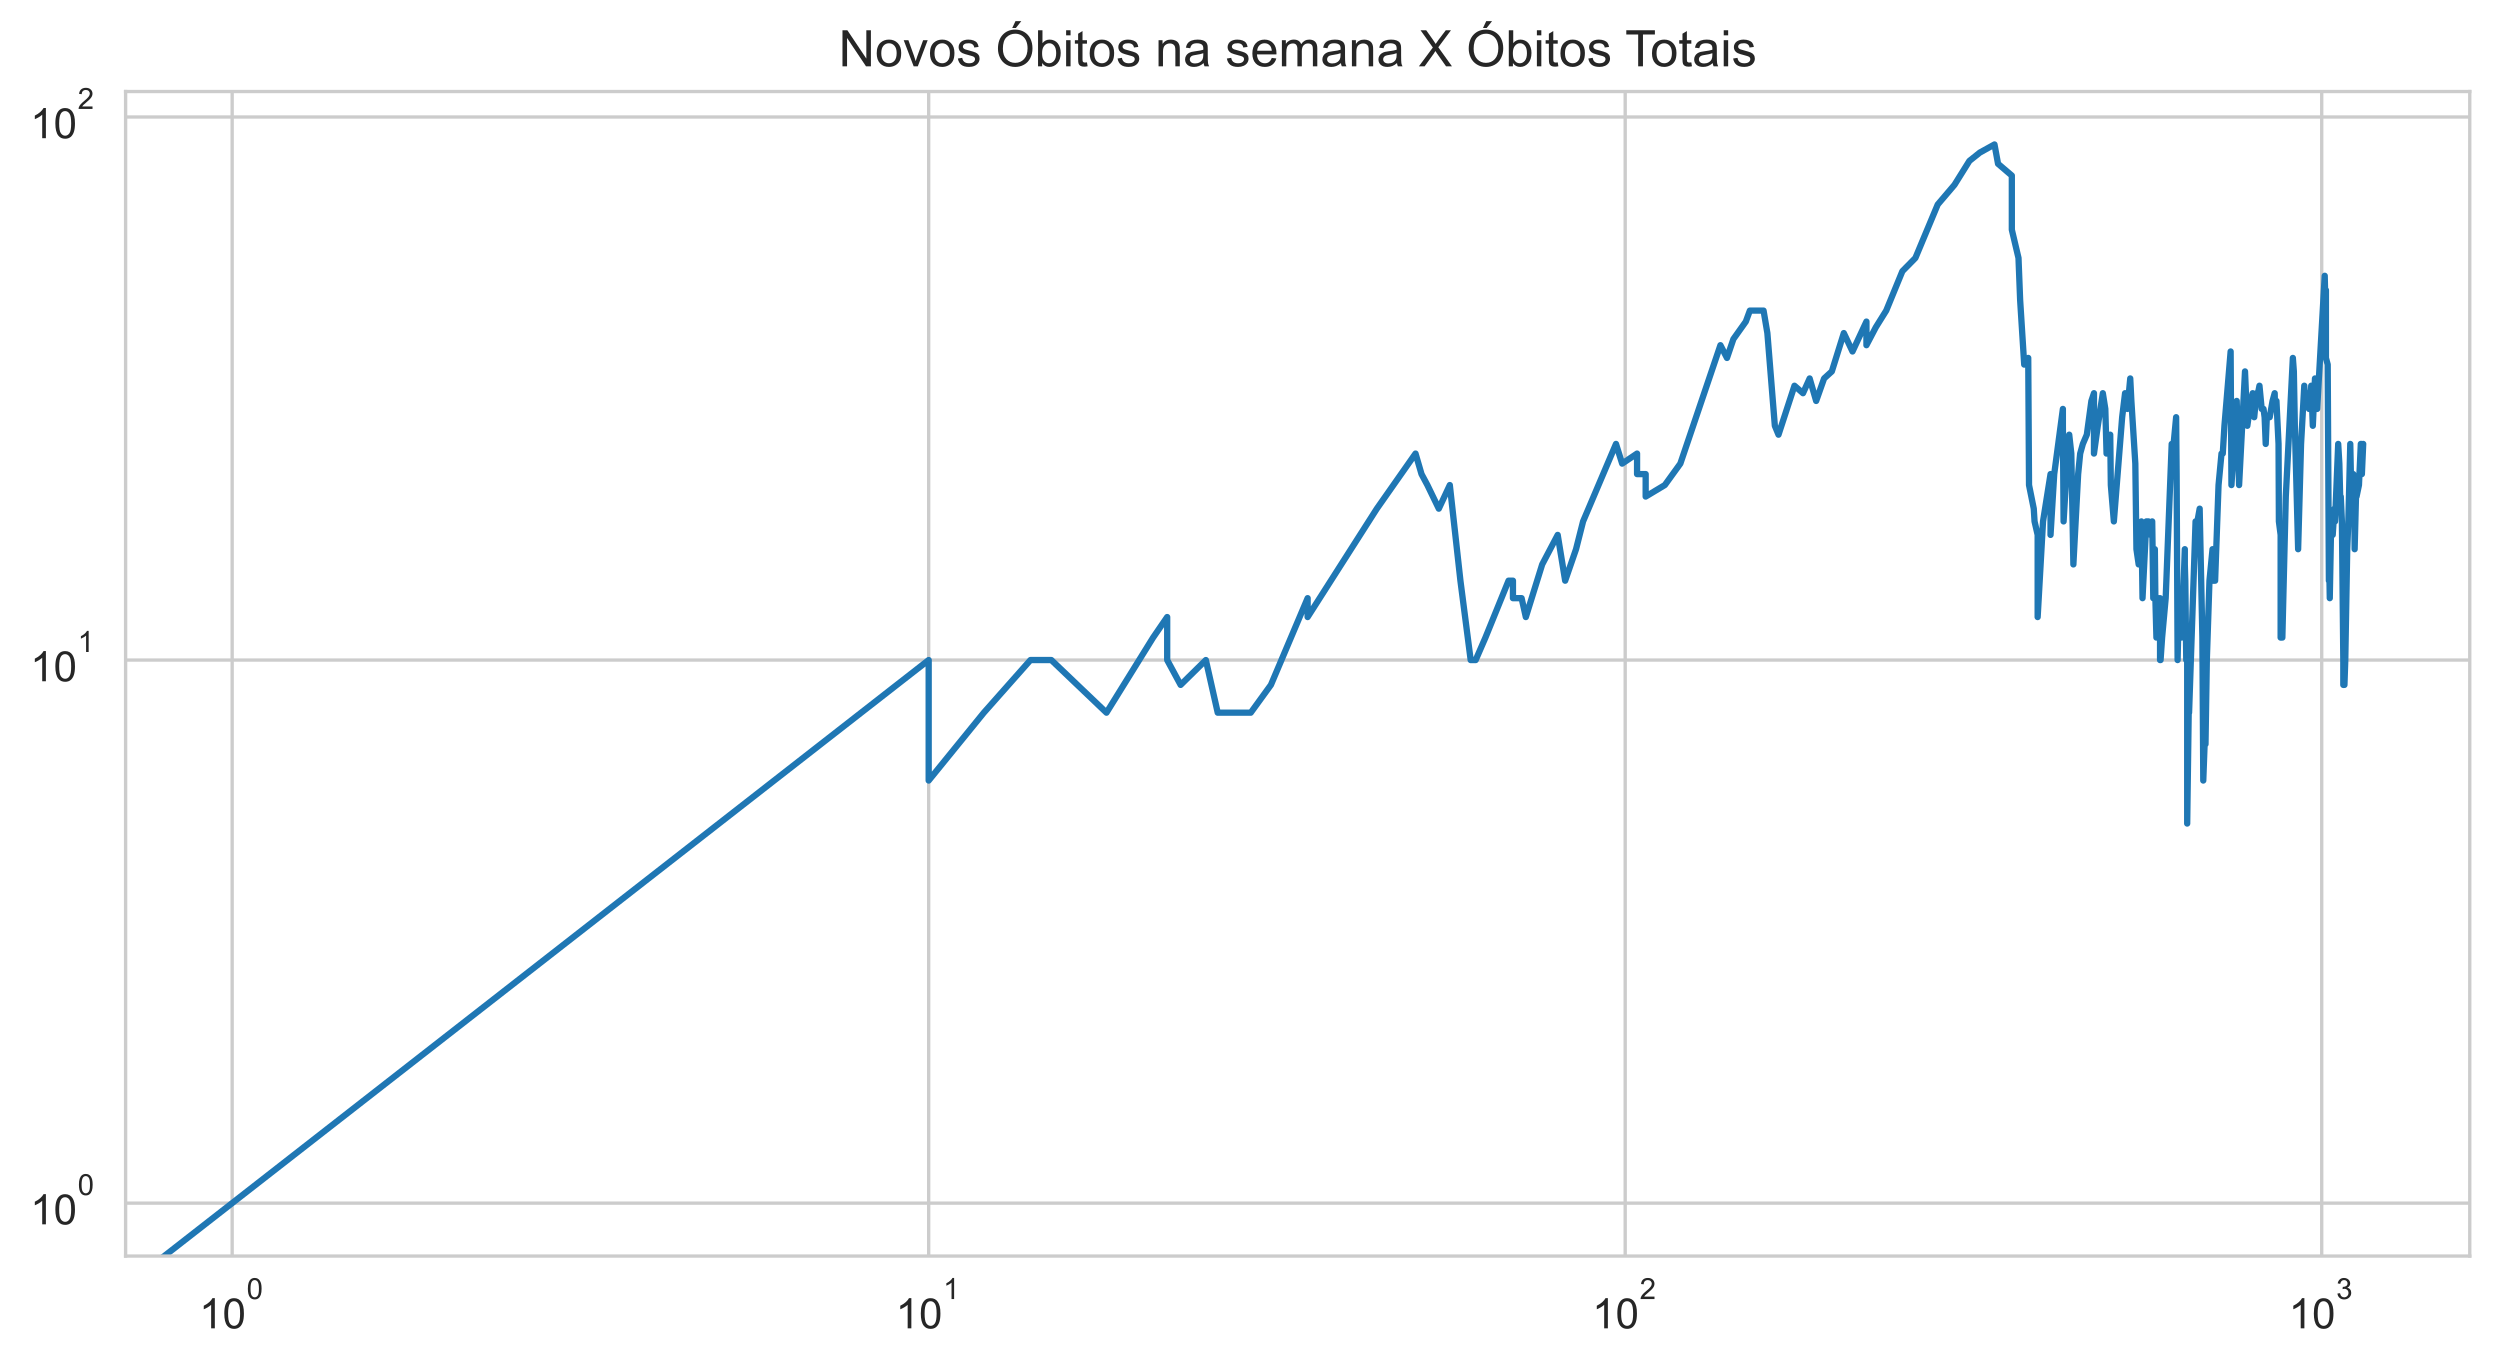 <?xml version="1.0" encoding="utf-8" standalone="no"?>
<!DOCTYPE svg PUBLIC "-//W3C//DTD SVG 1.1//EN"
  "http://www.w3.org/Graphics/SVG/1.1/DTD/svg11.dtd">
<!-- Created with matplotlib (https://matplotlib.org/) -->
<svg height="325.489pt" version="1.1" viewBox="0 0 595.1 325.489" width="595.1pt" xmlns="http://www.w3.org/2000/svg" xmlns:xlink="http://www.w3.org/1999/xlink">
 <defs>
  <style type="text/css">*{stroke-linecap:butt;stroke-linejoin:round;}</style>
 </defs>
 <g id="figure_1">
  <g id="patch_1">
   <path d="M 0 325.489 
L 595.1 325.489 
L 595.1 0 
L 0 0 
z
" style="fill:#ffffff;"/>
  </g>
  <g id="axes_1">
   <g id="patch_2">
    <path d="M 29.9 298.989 
L 587.9 298.989 
L 587.9 21.789 
L 29.9 21.789 
z
" style="fill:#ffffff;"/>
   </g>
   <g id="matplotlib.axis_1">
    <g id="xtick_1">
     <g id="line2d_1">
      <path clip-path="url(#pd5f2299d92)" d="M 55.264 298.989 
L 55.264 21.789 
" style="fill:none;stroke:#cccccc;stroke-linecap:round;stroke-width:0.8;"/>
     </g>
     <g id="text_1">
      <!-- $\mathdefault{10^{0}}$ -->
      <g style="fill:#262626;" transform="translate(47.414 316.302)scale(0.1 -0.1)">
       <defs>
        <path d="M 37.25 0 
L 28.469 0 
L 28.469 56 
Q 25.297 52.984 20.141 49.953 
Q 14.984 46.922 10.891 45.406 
L 10.891 53.906 
Q 18.266 57.375 23.781 62.297 
Q 29.297 67.234 31.594 71.875 
L 37.25 71.875 
z
" id="ArialMT-49"/>
        <path d="M 4.156 35.297 
Q 4.156 48 6.766 55.734 
Q 9.375 63.484 14.516 67.672 
Q 19.672 71.875 27.484 71.875 
Q 33.25 71.875 37.594 69.547 
Q 41.938 67.234 44.766 62.859 
Q 47.609 58.5 49.219 52.219 
Q 50.828 45.953 50.828 35.297 
Q 50.828 22.703 48.234 14.969 
Q 45.656 7.234 40.5 3 
Q 35.359 -1.219 27.484 -1.219 
Q 17.141 -1.219 11.234 6.203 
Q 4.156 15.141 4.156 35.297 
z
M 13.188 35.297 
Q 13.188 17.672 17.312 11.828 
Q 21.438 6 27.484 6 
Q 33.547 6 37.672 11.859 
Q 41.797 17.719 41.797 35.297 
Q 41.797 52.984 37.672 58.781 
Q 33.547 64.594 27.391 64.594 
Q 21.344 64.594 17.719 59.469 
Q 13.188 52.938 13.188 35.297 
z
" id="ArialMT-48"/>
       </defs>
       <use transform="translate(0 0.994)" xlink:href="#ArialMT-49"/>
       <use transform="translate(55.615 0.994)" xlink:href="#ArialMT-48"/>
       <use transform="translate(112.973 70.688)scale(0.7)" xlink:href="#ArialMT-48"/>
      </g>
     </g>
    </g>
    <g id="xtick_2">
     <g id="line2d_2">
      <path clip-path="url(#pd5f2299d92)" d="M 221.063 298.989 
L 221.063 21.789 
" style="fill:none;stroke:#cccccc;stroke-linecap:round;stroke-width:0.8;"/>
     </g>
     <g id="text_2">
      <!-- $\mathdefault{10^{1}}$ -->
      <g style="fill:#262626;" transform="translate(213.213 316.302)scale(0.1 -0.1)">
       <use transform="translate(0 0.994)" xlink:href="#ArialMT-49"/>
       <use transform="translate(55.615 0.994)" xlink:href="#ArialMT-48"/>
       <use transform="translate(112.973 70.688)scale(0.7)" xlink:href="#ArialMT-49"/>
      </g>
     </g>
    </g>
    <g id="xtick_3">
     <g id="line2d_3">
      <path clip-path="url(#pd5f2299d92)" d="M 386.862 298.989 
L 386.862 21.789 
" style="fill:none;stroke:#cccccc;stroke-linecap:round;stroke-width:0.8;"/>
     </g>
     <g id="text_3">
      <!-- $\mathdefault{10^{2}}$ -->
      <g style="fill:#262626;" transform="translate(379.012 316.302)scale(0.1 -0.1)">
       <defs>
        <path d="M 50.344 8.453 
L 50.344 0 
L 3.031 0 
Q 2.938 3.172 4.047 6.109 
Q 5.859 10.938 9.828 15.625 
Q 13.812 20.312 21.344 26.469 
Q 33.016 36.031 37.109 41.625 
Q 41.219 47.219 41.219 52.203 
Q 41.219 57.422 37.469 61 
Q 33.734 64.594 27.734 64.594 
Q 21.391 64.594 17.578 60.781 
Q 13.766 56.984 13.719 50.25 
L 4.688 51.172 
Q 5.609 61.281 11.656 66.578 
Q 17.719 71.875 27.938 71.875 
Q 38.234 71.875 44.234 66.156 
Q 50.25 60.453 50.25 52 
Q 50.25 47.703 48.484 43.547 
Q 46.734 39.406 42.656 34.812 
Q 38.578 30.219 29.109 22.219 
Q 21.188 15.578 18.938 13.203 
Q 16.703 10.844 15.234 8.453 
z
" id="ArialMT-50"/>
       </defs>
       <use transform="translate(0 0.994)" xlink:href="#ArialMT-49"/>
       <use transform="translate(55.615 0.994)" xlink:href="#ArialMT-48"/>
       <use transform="translate(112.973 70.688)scale(0.7)" xlink:href="#ArialMT-50"/>
      </g>
     </g>
    </g>
    <g id="xtick_4">
     <g id="line2d_4">
      <path clip-path="url(#pd5f2299d92)" d="M 552.661 298.989 
L 552.661 21.789 
" style="fill:none;stroke:#cccccc;stroke-linecap:round;stroke-width:0.8;"/>
     </g>
     <g id="text_4">
      <!-- $\mathdefault{10^{3}}$ -->
      <g style="fill:#262626;" transform="translate(544.811 316.302)scale(0.1 -0.1)">
       <defs>
        <path d="M 4.203 18.891 
L 12.984 20.062 
Q 14.5 12.594 18.141 9.297 
Q 21.781 6 27 6 
Q 33.203 6 37.469 10.297 
Q 41.75 14.594 41.75 20.953 
Q 41.75 27 37.797 30.922 
Q 33.844 34.859 27.734 34.859 
Q 25.25 34.859 21.531 33.891 
L 22.516 41.609 
Q 23.391 41.5 23.922 41.5 
Q 29.547 41.5 34.031 44.422 
Q 38.531 47.359 38.531 53.469 
Q 38.531 58.297 35.25 61.469 
Q 31.984 64.656 26.812 64.656 
Q 21.688 64.656 18.266 61.422 
Q 14.844 58.203 13.875 51.766 
L 5.078 53.328 
Q 6.688 62.156 12.391 67.016 
Q 18.109 71.875 26.609 71.875 
Q 32.469 71.875 37.391 69.359 
Q 42.328 66.844 44.938 62.5 
Q 47.562 58.156 47.562 53.266 
Q 47.562 48.641 45.062 44.828 
Q 42.578 41.016 37.703 38.766 
Q 44.047 37.312 47.562 32.688 
Q 51.078 28.078 51.078 21.141 
Q 51.078 11.766 44.234 5.25 
Q 37.406 -1.266 26.953 -1.266 
Q 17.531 -1.266 11.297 4.344 
Q 5.078 9.969 4.203 18.891 
z
" id="ArialMT-51"/>
       </defs>
       <use transform="translate(0 0.994)" xlink:href="#ArialMT-49"/>
       <use transform="translate(55.615 0.994)" xlink:href="#ArialMT-48"/>
       <use transform="translate(112.973 70.688)scale(0.7)" xlink:href="#ArialMT-51"/>
      </g>
     </g>
    </g>
    <g id="xtick_5"/>
    <g id="xtick_6"/>
    <g id="xtick_7"/>
    <g id="xtick_8"/>
    <g id="xtick_9"/>
    <g id="xtick_10"/>
    <g id="xtick_11"/>
    <g id="xtick_12"/>
    <g id="xtick_13"/>
    <g id="xtick_14"/>
    <g id="xtick_15"/>
    <g id="xtick_16"/>
    <g id="xtick_17"/>
    <g id="xtick_18"/>
    <g id="xtick_19"/>
    <g id="xtick_20"/>
    <g id="xtick_21"/>
    <g id="xtick_22"/>
    <g id="xtick_23"/>
    <g id="xtick_24"/>
    <g id="xtick_25"/>
    <g id="xtick_26"/>
    <g id="xtick_27"/>
    <g id="xtick_28"/>
    <g id="xtick_29"/>
    <g id="xtick_30"/>
   </g>
   <g id="matplotlib.axis_2">
    <g id="ytick_1">
     <g id="line2d_5">
      <path clip-path="url(#pd5f2299d92)" d="M 29.9 286.389 
L 587.9 286.389 
" style="fill:none;stroke:#cccccc;stroke-linecap:round;stroke-width:0.8;"/>
     </g>
     <g id="text_5">
      <!-- $\mathdefault{10^{0}}$ -->
      <g style="fill:#262626;" transform="translate(7.2 291.546)scale(0.1 -0.1)">
       <use transform="translate(0 0.994)" xlink:href="#ArialMT-49"/>
       <use transform="translate(55.615 0.994)" xlink:href="#ArialMT-48"/>
       <use transform="translate(112.973 70.688)scale(0.7)" xlink:href="#ArialMT-48"/>
      </g>
     </g>
    </g>
    <g id="ytick_2">
     <g id="line2d_6">
      <path clip-path="url(#pd5f2299d92)" d="M 29.9 157.118 
L 587.9 157.118 
" style="fill:none;stroke:#cccccc;stroke-linecap:round;stroke-width:0.8;"/>
     </g>
     <g id="text_6">
      <!-- $\mathdefault{10^{1}}$ -->
      <g style="fill:#262626;" transform="translate(7.2 162.274)scale(0.1 -0.1)">
       <use transform="translate(0 0.994)" xlink:href="#ArialMT-49"/>
       <use transform="translate(55.615 0.994)" xlink:href="#ArialMT-48"/>
       <use transform="translate(112.973 70.688)scale(0.7)" xlink:href="#ArialMT-49"/>
      </g>
     </g>
    </g>
    <g id="ytick_3">
     <g id="line2d_7">
      <path clip-path="url(#pd5f2299d92)" d="M 29.9 27.847 
L 587.9 27.847 
" style="fill:none;stroke:#cccccc;stroke-linecap:round;stroke-width:0.8;"/>
     </g>
     <g id="text_7">
      <!-- $\mathdefault{10^{2}}$ -->
      <g style="fill:#262626;" transform="translate(7.2 33.003)scale(0.1 -0.1)">
       <use transform="translate(0 0.994)" xlink:href="#ArialMT-49"/>
       <use transform="translate(55.615 0.994)" xlink:href="#ArialMT-48"/>
       <use transform="translate(112.973 70.688)scale(0.7)" xlink:href="#ArialMT-50"/>
      </g>
     </g>
    </g>
    <g id="ytick_4"/>
    <g id="ytick_5"/>
    <g id="ytick_6"/>
    <g id="ytick_7"/>
    <g id="ytick_8"/>
    <g id="ytick_9"/>
    <g id="ytick_10"/>
    <g id="ytick_11"/>
    <g id="ytick_12"/>
    <g id="ytick_13"/>
    <g id="ytick_14"/>
    <g id="ytick_15"/>
    <g id="ytick_16"/>
    <g id="ytick_17"/>
    <g id="ytick_18"/>
    <g id="ytick_19"/>
    <g id="ytick_20"/>
    <g id="ytick_21"/>
   </g>
   <g id="line2d_8">
    <path clip-path="url(#pd5f2299d92)" d="M 3.833 326.489 
L 221.063 157.118 
L 221.063 185.797 
L 234.191 169.646 
L 245.291 157.118 
L 245.291 157.118 
L 250.258 157.118 
L 263.387 169.646 
L 274.486 151.767 
L 277.836 146.882 
L 277.836 157.118 
L 281.037 163.033 
L 281.037 163.033 
L 287.041 157.118 
L 289.865 169.646 
L 297.728 169.646 
L 302.53 163.033 
L 311.269 142.389 
L 311.269 146.882 
L 311.269 146.882 
L 327.747 121.083 
L 336.951 107.968 
L 338.377 112.853 
L 339.775 115.464 
L 342.493 121.083 
L 345.112 115.464 
L 347.638 138.228 
L 350.079 157.118 
L 351.27 157.118 
L 353.593 151.767 
L 359.092 138.228 
L 360.143 138.228 
L 360.143 142.389 
L 362.201 142.389 
L 363.208 146.882 
L 367.101 134.355 
L 370.794 127.328 
L 372.572 138.228 
L 375.159 130.731 
L 376.834 124.119 
L 384.669 105.676 
L 386.138 110.357 
L 389.686 107.968 
L 389.686 112.853 
L 391.734 112.853 
L 391.734 118.204 
L 396.297 115.464 
L 399.99 110.357 
L 409.53 82.169 
L 411.09 85.204 
L 412.616 80.711 
L 415.576 76.55 
L 416.536 73.938 
L 419.799 73.938 
L 420.705 79.289 
L 422.483 101.355 
L 423.355 103.474 
L 427.157 91.817 
L 429.186 93.599 
L 430.768 90.089 
L 432.317 95.44 
L 434.207 90.089 
L 436.049 88.413 
L 438.901 79.289 
L 440.968 83.666 
L 444.287 76.55 
L 444.287 82.169 
L 446.522 77.903 
L 448.995 73.938 
L 452.84 64.56 
L 455.94 61.411 
L 461.257 48.679 
L 465.244 43.998 
L 465.244 43.998 
L 468.792 38.308 
L 471.287 36.314 
L 474.768 34.389 
L 475.613 38.988 
L 478.896 41.796 
L 478.896 54.685 
L 478.896 54.685 
L 480.483 61.411 
L 480.874 71.443 
L 481.843 86.786 
L 482.8 85.204 
L 482.989 115.464 
L 482.989 115.464 
L 484.117 121.083 
L 484.304 124.119 
L 485.044 127.328 
L 485.044 146.882 
L 486.322 124.119 
L 486.322 124.119 
L 488.109 112.853 
L 488.109 127.328 
L 488.986 112.853 
L 491.048 97.343 
L 491.048 101.355 
L 491.048 101.355 
L 491.217 124.119 
L 491.723 115.464 
L 492.557 103.474 
L 493.053 107.968 
L 493.546 134.355 
L 494.682 112.853 
L 494.682 112.853 
L 495.164 107.968 
L 495.801 105.676 
L 496.746 103.474 
L 497.834 95.44 
L 498.448 93.599 
L 498.448 107.968 
L 498.448 107.968 
L 499.359 101.355 
L 500.557 93.599 
L 501.149 97.343 
L 501.442 107.968 
L 502.172 105.676 
L 502.172 105.676 
L 502.317 103.474 
L 502.462 115.464 
L 503.181 124.119 
L 505.158 99.314 
L 505.851 93.599 
L 506.401 95.44 
L 506.401 95.44 
L 506.401 97.343 
L 507.082 90.089 
L 507.352 95.44 
L 508.292 110.357 
L 508.558 130.731 
L 508.558 130.731 
L 509.088 134.355 
L 509.744 124.119 
L 510.005 142.389 
L 510.911 124.119 
L 510.911 124.119 
L 511.423 124.119 
L 511.932 127.328 
L 512.311 124.119 
L 512.563 142.389 
L 512.939 130.731 
L 513.064 142.389 
L 513.313 151.767 
L 513.932 142.389 
L 513.932 146.882 
L 514.178 142.389 
L 514.178 157.118 
L 514.301 157.118 
L 514.668 151.767 
L 515.518 142.389 
L 516.951 105.676 
L 517.187 105.676 
L 517.187 105.676 
L 517.187 107.968 
L 518.007 99.314 
L 518.123 112.853 
L 518.356 157.118 
L 518.356 157.118 
L 518.587 146.882 
L 519.277 151.767 
L 519.506 146.882 
L 520.074 130.731 
L 520.074 134.355 
L 520.074 134.355 
L 520.187 138.228 
L 520.413 157.118 
L 520.638 157.118 
L 520.638 196.033 
L 521.086 163.033 
L 521.086 169.646 
L 522.632 124.119 
L 522.959 127.328 
L 522.959 127.328 
L 523.068 124.119 
L 523.609 121.083 
L 524.253 151.767 
L 524.466 185.797 
L 524.785 177.143 
L 524.997 177.143 
L 525.313 157.118 
L 525.942 138.228 
L 526.669 130.731 
L 526.669 138.228 
L 526.772 138.228 
L 527.286 138.228 
L 528.101 115.464 
L 528.806 107.968 
L 529.107 107.968 
L 529.107 107.968 
L 529.505 101.355 
L 530.98 83.666 
L 531.174 115.464 
L 531.174 115.464 
L 532.425 95.44 
L 532.994 115.464 
L 534.4 88.413 
L 534.4 88.413 
L 534.955 101.355 
L 535.779 95.44 
L 536.232 93.599 
L 536.593 99.314 
L 537.131 93.599 
L 537.131 95.44 
L 537.131 95.44 
L 537.842 91.817 
L 538.371 97.343 
L 538.809 97.343 
L 539.07 99.314 
L 539.331 105.676 
L 539.59 99.314 
L 540.278 99.314 
L 540.959 95.44 
L 541.465 93.599 
L 541.549 97.343 
L 541.884 95.44 
L 542.384 105.676 
L 542.467 124.119 
L 542.881 127.328 
L 542.881 151.767 
L 542.881 151.767 
L 543.292 151.767 
L 544.108 118.204 
L 545.791 85.204 
L 545.791 85.204 
L 546.028 88.413 
L 546.264 101.355 
L 547.047 130.731 
L 547.744 105.676 
L 547.744 105.676 
L 548.511 91.817 
L 548.587 95.44 
L 549.421 93.599 
L 549.646 97.343 
L 550.17 91.817 
L 550.17 91.817 
L 550.542 101.355 
L 551.059 90.089 
L 551.573 97.343 
L 553.377 65.65 
L 553.52 71.443 
L 553.662 69.053 
L 553.662 69.053 
L 553.662 85.204 
L 554.087 86.786 
L 554.369 138.228 
L 554.509 138.228 
L 554.579 142.389 
L 554.579 142.389 
L 554.859 127.328 
L 555.277 127.328 
L 555.692 121.083 
L 555.83 121.083 
L 555.83 124.119 
L 555.83 124.119 
L 556.584 105.676 
L 556.856 110.357 
L 557.128 121.083 
L 557.195 118.204 
L 557.195 118.204 
L 557.465 124.119 
L 557.801 157.118 
L 557.801 163.033 
L 557.801 163.033 
L 558.069 163.033 
L 558.269 157.118 
L 558.734 130.731 
L 558.998 124.119 
L 559.458 105.676 
L 559.458 105.676 
L 559.654 115.464 
L 560.175 112.853 
L 560.37 115.464 
L 560.499 130.731 
L 560.499 130.731 
L 560.821 118.204 
L 560.95 118.204 
L 561.525 115.464 
L 561.969 105.676 
L 562.096 105.676 
L 562.096 105.676 
L 562.222 112.853 
L 562.536 105.676 
L 562.536 105.676 
" style="fill:none;stroke:#1f77b4;stroke-linecap:round;stroke-width:1.5;"/>
   </g>
   <g id="patch_3">
    <path d="M 29.9 298.989 
L 29.9 21.789 
" style="fill:none;stroke:#cccccc;stroke-linecap:square;stroke-linejoin:miter;stroke-width:0.8;"/>
   </g>
   <g id="patch_4">
    <path d="M 587.9 298.989 
L 587.9 21.789 
" style="fill:none;stroke:#cccccc;stroke-linecap:square;stroke-linejoin:miter;stroke-width:0.8;"/>
   </g>
   <g id="patch_5">
    <path d="M 29.9 298.989 
L 587.9 298.989 
" style="fill:none;stroke:#cccccc;stroke-linecap:square;stroke-linejoin:miter;stroke-width:0.8;"/>
   </g>
   <g id="patch_6">
    <path d="M 29.9 21.789 
L 587.9 21.789 
" style="fill:none;stroke:#cccccc;stroke-linecap:square;stroke-linejoin:miter;stroke-width:0.8;"/>
   </g>
   <g id="text_8">
    <!-- Novos Óbitos na semana X Óbitos Totais -->
    <g style="fill:#262626;" transform="translate(199.628 15.789)scale(0.12 -0.12)">
     <defs>
      <path d="M 7.625 0 
L 7.625 71.578 
L 17.328 71.578 
L 54.938 15.375 
L 54.938 71.578 
L 64.016 71.578 
L 64.016 0 
L 54.297 0 
L 16.703 56.25 
L 16.703 0 
z
" id="ArialMT-78"/>
      <path d="M 3.328 25.922 
Q 3.328 40.328 11.328 47.266 
Q 18.016 53.031 27.641 53.031 
Q 38.328 53.031 45.109 46.016 
Q 51.906 39.016 51.906 26.656 
Q 51.906 16.656 48.906 10.906 
Q 45.906 5.172 40.156 2 
Q 34.422 -1.172 27.641 -1.172 
Q 16.75 -1.172 10.031 5.812 
Q 3.328 12.797 3.328 25.922 
z
M 12.359 25.922 
Q 12.359 15.969 16.703 11.016 
Q 21.047 6.062 27.641 6.062 
Q 34.188 6.062 38.531 11.031 
Q 42.875 16.016 42.875 26.219 
Q 42.875 35.844 38.5 40.797 
Q 34.125 45.75 27.641 45.75 
Q 21.047 45.75 16.703 40.812 
Q 12.359 35.891 12.359 25.922 
z
" id="ArialMT-111"/>
      <path d="M 21 0 
L 1.266 51.859 
L 10.547 51.859 
L 21.688 20.797 
Q 23.484 15.766 25 10.359 
Q 26.172 14.453 28.266 20.219 
L 39.797 51.859 
L 48.828 51.859 
L 29.203 0 
z
" id="ArialMT-118"/>
      <path d="M 3.078 15.484 
L 11.766 16.844 
Q 12.5 11.625 15.844 8.844 
Q 19.188 6.062 25.203 6.062 
Q 31.25 6.062 34.172 8.516 
Q 37.109 10.984 37.109 14.312 
Q 37.109 17.281 34.516 19 
Q 32.719 20.172 25.531 21.969 
Q 15.875 24.422 12.141 26.203 
Q 8.406 27.984 6.469 31.125 
Q 4.547 34.281 4.547 38.094 
Q 4.547 41.547 6.125 44.5 
Q 7.719 47.469 10.453 49.422 
Q 12.5 50.922 16.031 51.969 
Q 19.578 53.031 23.641 53.031 
Q 29.734 53.031 34.344 51.266 
Q 38.969 49.516 41.156 46.5 
Q 43.359 43.5 44.188 38.484 
L 35.594 37.312 
Q 35.016 41.312 32.203 43.547 
Q 29.391 45.797 24.266 45.797 
Q 18.219 45.797 15.625 43.797 
Q 13.031 41.797 13.031 39.109 
Q 13.031 37.406 14.109 36.031 
Q 15.188 34.625 17.484 33.688 
Q 18.797 33.203 25.25 31.453 
Q 34.578 28.953 38.25 27.359 
Q 41.938 25.781 44.031 22.75 
Q 46.141 19.734 46.141 15.234 
Q 46.141 10.844 43.578 6.953 
Q 41.016 3.078 36.172 0.953 
Q 31.344 -1.172 25.25 -1.172 
Q 15.141 -1.172 9.844 3.031 
Q 4.547 7.234 3.078 15.484 
z
" id="ArialMT-115"/>
      <path id="ArialMT-32"/>
      <path d="M 4.828 34.859 
Q 4.828 52.688 14.391 62.766 
Q 23.969 72.859 39.109 72.859 
Q 49.031 72.859 56.984 68.109 
Q 64.938 63.375 69.109 54.906 
Q 73.297 46.438 73.297 35.688 
Q 73.297 24.812 68.891 16.219 
Q 64.5 7.625 56.438 3.203 
Q 48.391 -1.219 39.062 -1.219 
Q 28.953 -1.219 20.984 3.656 
Q 13.031 8.547 8.922 16.984 
Q 4.828 25.438 4.828 34.859 
z
M 14.594 34.719 
Q 14.594 21.781 21.547 14.328 
Q 28.516 6.891 39.016 6.891 
Q 49.703 6.891 56.609 14.406 
Q 63.531 21.922 63.531 35.75 
Q 63.531 44.484 60.578 51 
Q 57.625 57.516 51.922 61.109 
Q 46.234 64.703 39.156 64.703 
Q 29.109 64.703 21.844 57.781 
Q 14.594 50.875 14.594 34.719 
z
M 33.062 75.969 
L 39.547 89.641 
L 51.078 89.641 
L 40.328 75.969 
z
" id="ArialMT-211"/>
      <path d="M 14.703 0 
L 6.547 0 
L 6.547 71.578 
L 15.328 71.578 
L 15.328 46.047 
Q 20.906 53.031 29.547 53.031 
Q 34.328 53.031 38.594 51.094 
Q 42.875 49.172 45.625 45.672 
Q 48.391 42.188 49.953 37.25 
Q 51.516 32.328 51.516 26.703 
Q 51.516 13.375 44.922 6.094 
Q 38.328 -1.172 29.109 -1.172 
Q 19.922 -1.172 14.703 6.5 
z
M 14.594 26.312 
Q 14.594 17 17.141 12.844 
Q 21.297 6.062 28.375 6.062 
Q 34.125 6.062 38.328 11.062 
Q 42.531 16.062 42.531 25.984 
Q 42.531 36.141 38.5 40.969 
Q 34.469 45.797 28.766 45.797 
Q 23 45.797 18.797 40.797 
Q 14.594 35.797 14.594 26.312 
z
" id="ArialMT-98"/>
      <path d="M 6.641 61.469 
L 6.641 71.578 
L 15.438 71.578 
L 15.438 61.469 
z
M 6.641 0 
L 6.641 51.859 
L 15.438 51.859 
L 15.438 0 
z
" id="ArialMT-105"/>
      <path d="M 25.781 7.859 
L 27.047 0.094 
Q 23.344 -0.688 20.406 -0.688 
Q 15.625 -0.688 12.984 0.828 
Q 10.359 2.344 9.281 4.812 
Q 8.203 7.281 8.203 15.188 
L 8.203 45.016 
L 1.766 45.016 
L 1.766 51.859 
L 8.203 51.859 
L 8.203 64.703 
L 16.938 69.969 
L 16.938 51.859 
L 25.781 51.859 
L 25.781 45.016 
L 16.938 45.016 
L 16.938 14.703 
Q 16.938 10.938 17.406 9.859 
Q 17.875 8.797 18.922 8.156 
Q 19.969 7.516 21.922 7.516 
Q 23.391 7.516 25.781 7.859 
z
" id="ArialMT-116"/>
      <path d="M 6.594 0 
L 6.594 51.859 
L 14.5 51.859 
L 14.5 44.484 
Q 20.219 53.031 31 53.031 
Q 35.688 53.031 39.625 51.344 
Q 43.562 49.656 45.516 46.922 
Q 47.469 44.188 48.25 40.438 
Q 48.734 37.984 48.734 31.891 
L 48.734 0 
L 39.938 0 
L 39.938 31.547 
Q 39.938 36.922 38.906 39.578 
Q 37.891 42.234 35.281 43.812 
Q 32.672 45.406 29.156 45.406 
Q 23.531 45.406 19.453 41.844 
Q 15.375 38.281 15.375 28.328 
L 15.375 0 
z
" id="ArialMT-110"/>
      <path d="M 40.438 6.391 
Q 35.547 2.25 31.031 0.531 
Q 26.516 -1.172 21.344 -1.172 
Q 12.797 -1.172 8.203 3 
Q 3.609 7.172 3.609 13.672 
Q 3.609 17.484 5.344 20.625 
Q 7.078 23.781 9.891 25.688 
Q 12.703 27.594 16.219 28.562 
Q 18.797 29.25 24.031 29.891 
Q 34.672 31.156 39.703 32.906 
Q 39.75 34.719 39.75 35.203 
Q 39.75 40.578 37.25 42.781 
Q 33.891 45.75 27.25 45.75 
Q 21.047 45.75 18.094 43.578 
Q 15.141 41.406 13.719 35.891 
L 5.125 37.062 
Q 6.297 42.578 8.984 45.969 
Q 11.672 49.359 16.75 51.188 
Q 21.828 53.031 28.516 53.031 
Q 35.156 53.031 39.297 51.469 
Q 43.453 49.906 45.406 47.531 
Q 47.359 45.172 48.141 41.547 
Q 48.578 39.312 48.578 33.453 
L 48.578 21.734 
Q 48.578 9.469 49.141 6.219 
Q 49.703 2.984 51.375 0 
L 42.188 0 
Q 40.828 2.734 40.438 6.391 
z
M 39.703 26.031 
Q 34.906 24.078 25.344 22.703 
Q 19.922 21.922 17.672 20.938 
Q 15.438 19.969 14.203 18.094 
Q 12.984 16.219 12.984 13.922 
Q 12.984 10.406 15.641 8.062 
Q 18.312 5.719 23.438 5.719 
Q 28.516 5.719 32.469 7.938 
Q 36.422 10.156 38.281 14.016 
Q 39.703 17 39.703 22.797 
z
" id="ArialMT-97"/>
      <path d="M 42.094 16.703 
L 51.172 15.578 
Q 49.031 7.625 43.219 3.219 
Q 37.406 -1.172 28.375 -1.172 
Q 17 -1.172 10.328 5.828 
Q 3.656 12.844 3.656 25.484 
Q 3.656 38.578 10.391 45.797 
Q 17.141 53.031 27.875 53.031 
Q 38.281 53.031 44.875 45.953 
Q 51.469 38.875 51.469 26.031 
Q 51.469 25.25 51.422 23.688 
L 12.75 23.688 
Q 13.234 15.141 17.578 10.594 
Q 21.922 6.062 28.422 6.062 
Q 33.25 6.062 36.672 8.594 
Q 40.094 11.141 42.094 16.703 
z
M 13.234 30.906 
L 42.188 30.906 
Q 41.609 37.453 38.875 40.719 
Q 34.672 45.797 27.984 45.797 
Q 21.922 45.797 17.797 41.75 
Q 13.672 37.703 13.234 30.906 
z
" id="ArialMT-101"/>
      <path d="M 6.594 0 
L 6.594 51.859 
L 14.453 51.859 
L 14.453 44.578 
Q 16.891 48.391 20.938 50.703 
Q 25 53.031 30.172 53.031 
Q 35.938 53.031 39.625 50.641 
Q 43.312 48.25 44.828 43.953 
Q 50.984 53.031 60.844 53.031 
Q 68.562 53.031 72.703 48.75 
Q 76.859 44.484 76.859 35.594 
L 76.859 0 
L 68.109 0 
L 68.109 32.672 
Q 68.109 37.938 67.25 40.25 
Q 66.406 42.578 64.156 43.984 
Q 61.922 45.406 58.891 45.406 
Q 53.422 45.406 49.797 41.766 
Q 46.188 38.141 46.188 30.125 
L 46.188 0 
L 37.406 0 
L 37.406 33.688 
Q 37.406 39.547 35.25 42.469 
Q 33.109 45.406 28.219 45.406 
Q 24.516 45.406 21.359 43.453 
Q 18.219 41.5 16.797 37.734 
Q 15.375 33.984 15.375 26.906 
L 15.375 0 
z
" id="ArialMT-109"/>
      <path d="M 0.438 0 
L 28.125 37.312 
L 3.719 71.578 
L 14.984 71.578 
L 27.984 53.219 
Q 32.031 47.516 33.734 44.438 
Q 36.141 48.344 39.406 52.594 
L 53.812 71.578 
L 64.109 71.578 
L 38.969 37.844 
L 66.062 0 
L 54.344 0 
L 36.328 25.531 
Q 34.812 27.734 33.203 30.328 
Q 30.812 26.422 29.781 24.953 
L 11.812 0 
z
" id="ArialMT-88"/>
      <path d="M 25.922 0 
L 25.922 63.141 
L 2.344 63.141 
L 2.344 71.578 
L 59.078 71.578 
L 59.078 63.141 
L 35.406 63.141 
L 35.406 0 
z
" id="ArialMT-84"/>
     </defs>
     <use xlink:href="#ArialMT-78"/>
     <use x="72.217" xlink:href="#ArialMT-111"/>
     <use x="127.832" xlink:href="#ArialMT-118"/>
     <use x="177.832" xlink:href="#ArialMT-111"/>
     <use x="233.447" xlink:href="#ArialMT-115"/>
     <use x="283.447" xlink:href="#ArialMT-32"/>
     <use x="311.23" xlink:href="#ArialMT-211"/>
     <use x="389.014" xlink:href="#ArialMT-98"/>
     <use x="444.629" xlink:href="#ArialMT-105"/>
     <use x="466.846" xlink:href="#ArialMT-116"/>
     <use x="494.629" xlink:href="#ArialMT-111"/>
     <use x="550.244" xlink:href="#ArialMT-115"/>
     <use x="600.244" xlink:href="#ArialMT-32"/>
     <use x="628.027" xlink:href="#ArialMT-110"/>
     <use x="683.643" xlink:href="#ArialMT-97"/>
     <use x="739.258" xlink:href="#ArialMT-32"/>
     <use x="767.041" xlink:href="#ArialMT-115"/>
     <use x="817.041" xlink:href="#ArialMT-101"/>
     <use x="872.656" xlink:href="#ArialMT-109"/>
     <use x="955.957" xlink:href="#ArialMT-97"/>
     <use x="1011.572" xlink:href="#ArialMT-110"/>
     <use x="1067.188" xlink:href="#ArialMT-97"/>
     <use x="1122.803" xlink:href="#ArialMT-32"/>
     <use x="1150.586" xlink:href="#ArialMT-88"/>
     <use x="1217.285" xlink:href="#ArialMT-32"/>
     <use x="1245.068" xlink:href="#ArialMT-211"/>
     <use x="1322.852" xlink:href="#ArialMT-98"/>
     <use x="1378.467" xlink:href="#ArialMT-105"/>
     <use x="1400.684" xlink:href="#ArialMT-116"/>
     <use x="1428.467" xlink:href="#ArialMT-111"/>
     <use x="1484.082" xlink:href="#ArialMT-115"/>
     <use x="1534.082" xlink:href="#ArialMT-32"/>
     <use x="1560.115" xlink:href="#ArialMT-84"/>
     <use x="1610.074" xlink:href="#ArialMT-111"/>
     <use x="1665.689" xlink:href="#ArialMT-116"/>
     <use x="1693.473" xlink:href="#ArialMT-97"/>
     <use x="1749.088" xlink:href="#ArialMT-105"/>
     <use x="1771.305" xlink:href="#ArialMT-115"/>
    </g>
   </g>
  </g>
 </g>
 <defs>
  <clipPath id="pd5f2299d92">
   <rect height="277.2" width="558" x="29.9" y="21.789"/>
  </clipPath>
 </defs>
</svg>
